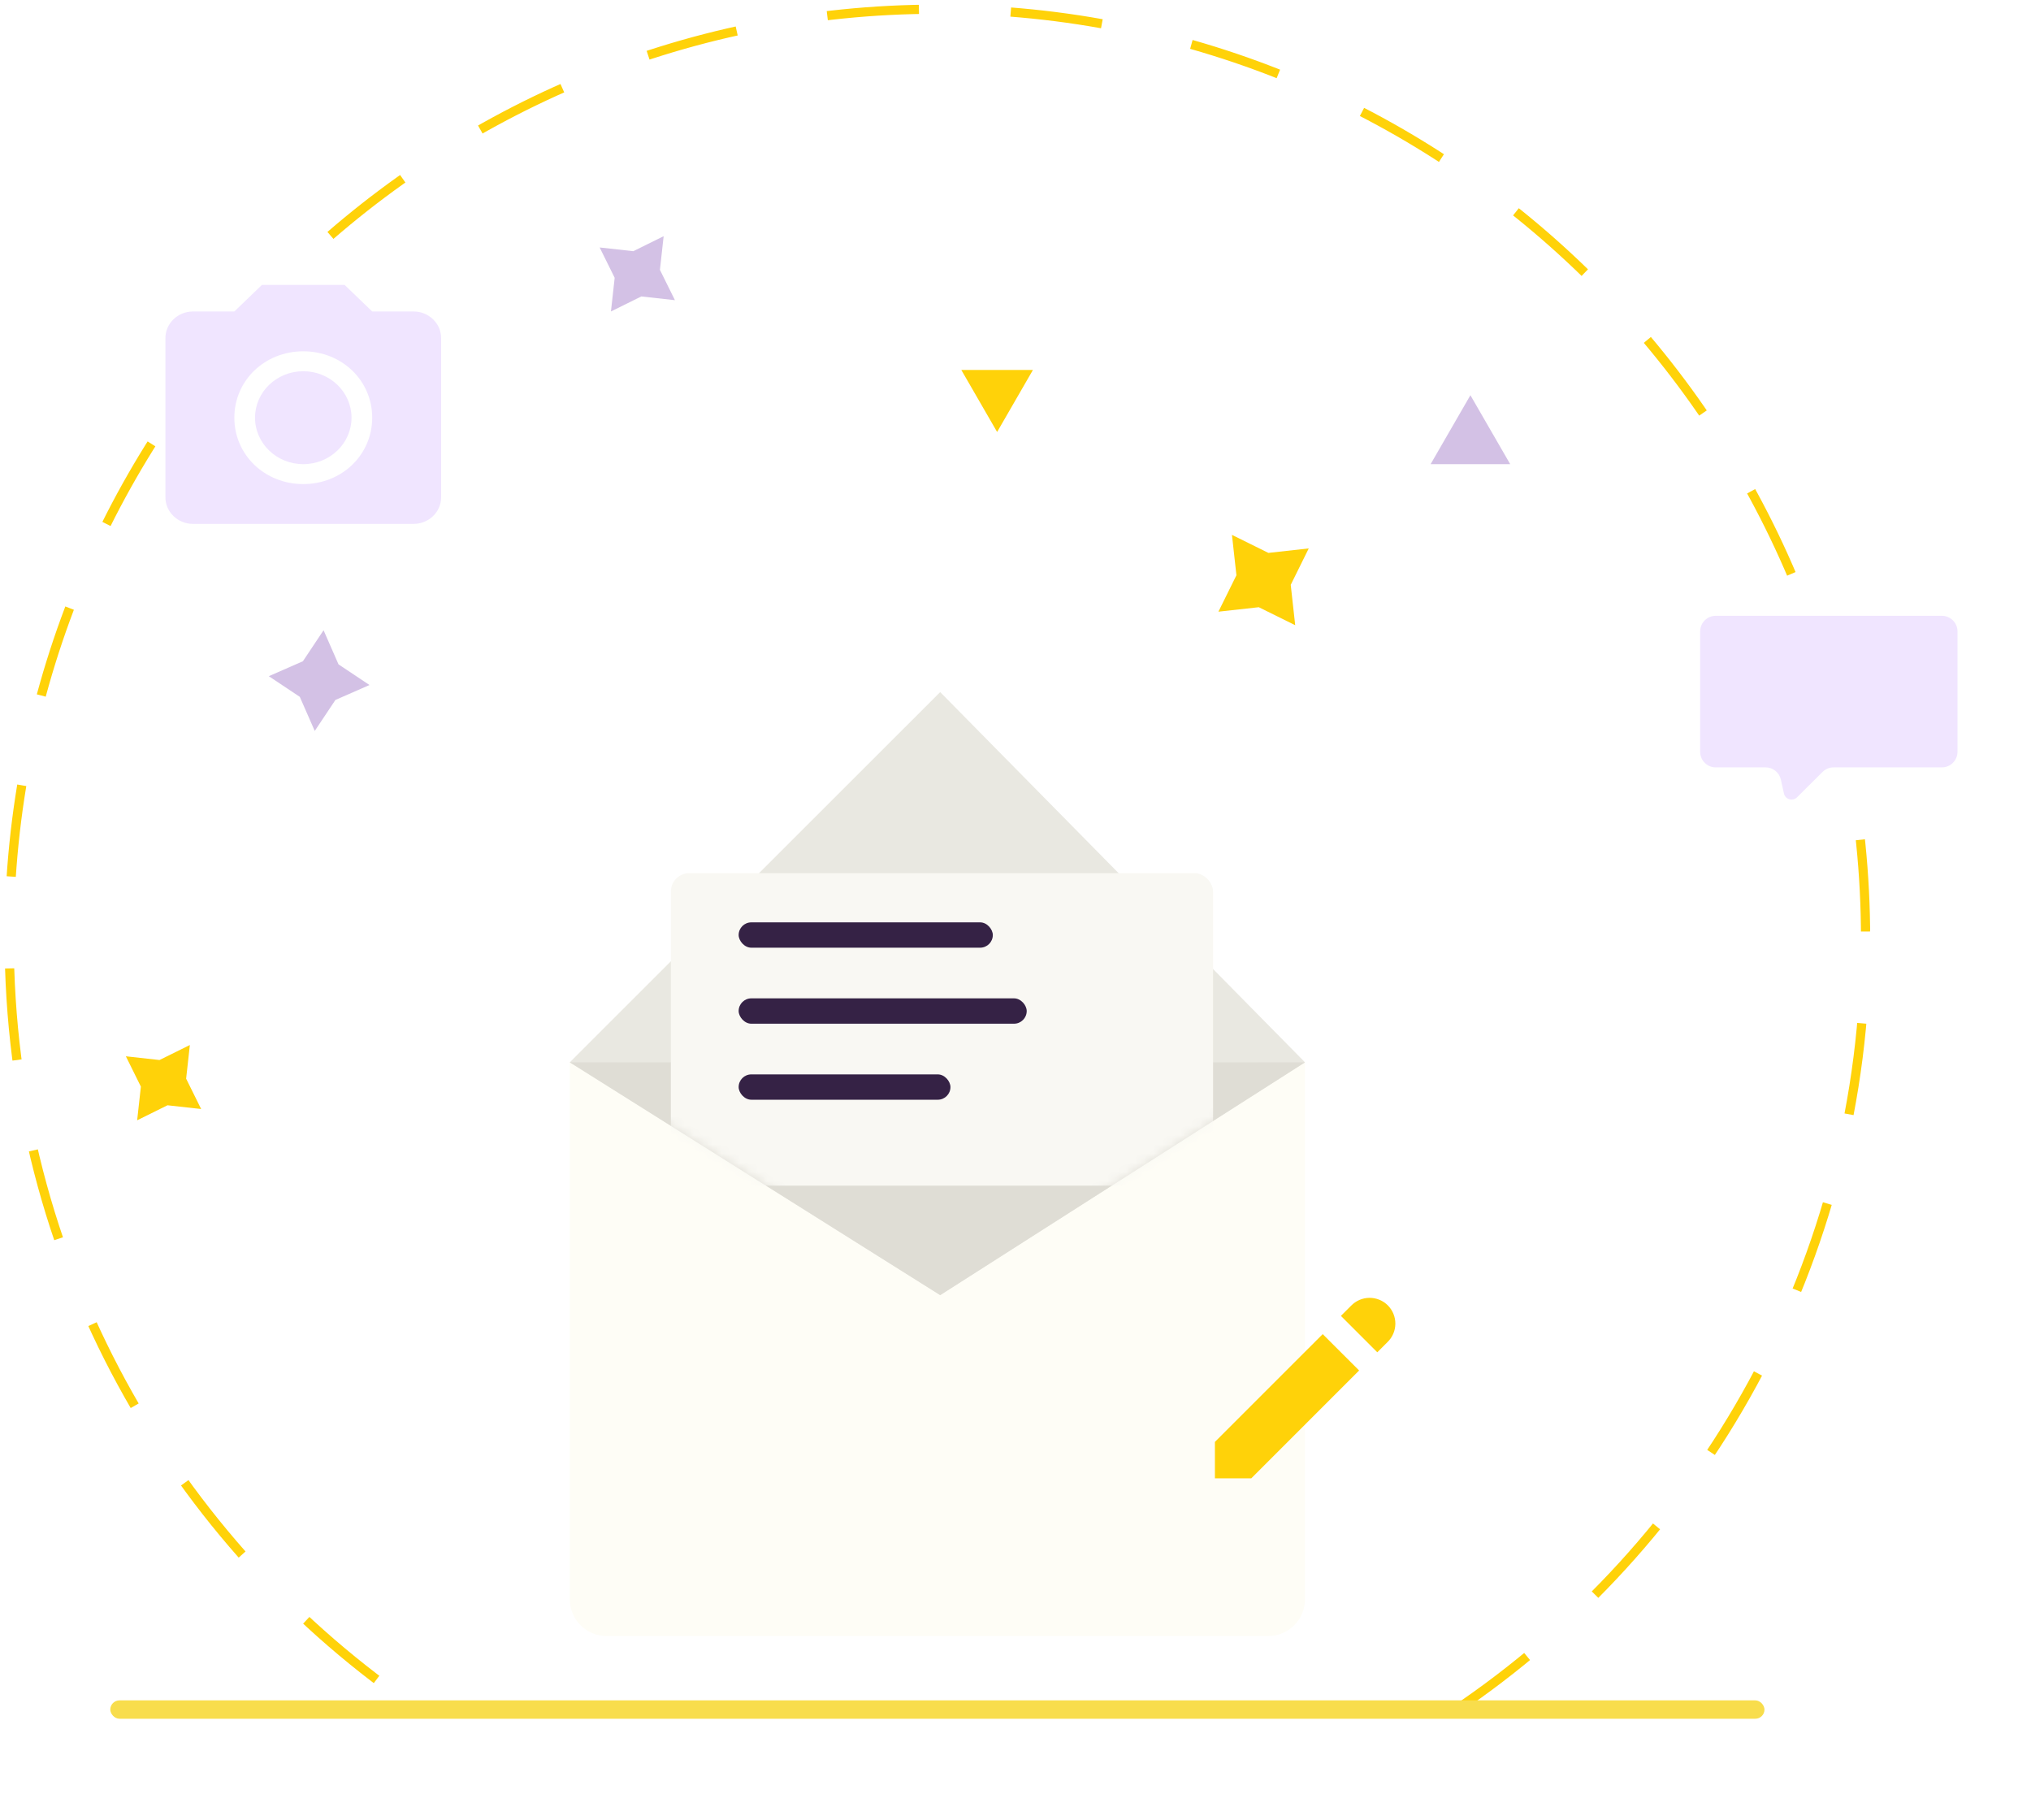 <svg width="221" height="198" viewBox="0 0 221 198" fill="none" xmlns="http://www.w3.org/2000/svg">
<path fill-rule="evenodd" clip-rule="evenodd" d="M135.585 186.203C152.72 174.72 164 155.177 164 133C164 97.654 135.346 69 100 69C64.654 69 36 97.654 36 133C36 155.136 47.238 174.647 64.32 186.139L135.585 186.203Z" fill="white" fill-opacity="0.2"/>
<path fill-rule="evenodd" clip-rule="evenodd" d="M158.157 186.203C185.199 168.057 203 137.176 203 102.132C203 46.278 157.781 1 102 1C46.219 1 1 46.278 1 102.132C1 137.111 18.735 167.942 45.692 186.102L158.157 186.203Z" stroke="#FFD209" stroke-dasharray="10"/>
<path fill-rule="evenodd" clip-rule="evenodd" d="M69.781 32.254L73.442 32.66L71.809 29.358L72.214 25.697L68.912 27.33L65.251 26.924L66.885 30.226L66.479 33.888L69.781 32.254Z" fill="#D3C1E5"/>
<path fill-rule="evenodd" clip-rule="evenodd" d="M36.496 76.156L40.207 74.529L36.835 72.282L35.208 68.57L32.961 71.943L29.249 73.57L32.622 75.817L34.249 79.528L36.496 76.156Z" fill="#D3C1E5"/>
<path fill-rule="evenodd" clip-rule="evenodd" d="M136.974 66.064L140.936 68.024L140.449 63.63L142.409 59.668L138.016 60.155L134.053 58.194L134.54 62.588L132.58 66.551L136.974 66.064Z" fill="#FFD209"/>
<path fill-rule="evenodd" clip-rule="evenodd" d="M108.5 40.25H112.397L110.449 43.625L108.5 47L106.551 43.625L104.603 40.25H108.5Z" fill="#FFD209"/>
<path fill-rule="evenodd" clip-rule="evenodd" d="M160 50.5H164.33L162.165 46.75L160 43L157.835 46.75L155.67 50.5H160Z" fill="#D3C1E5"/>
<path fill-rule="evenodd" clip-rule="evenodd" d="M18.226 120.254L21.888 120.66L20.254 117.358L20.66 113.697L17.358 115.33L13.696 114.924L15.33 118.226L14.924 121.888L18.226 120.254Z" fill="#FFD209"/>
<rect x="12" y="185" width="180" height="2" rx="1" fill="#F8DD4C"/>
<g filter="url(#filter0_d_4717_21585)">
<g filter="url(#filter1_d_4717_21585)">
<path fill-rule="evenodd" clip-rule="evenodd" d="M62 115.58L142 115.58V173.999C142 176.208 140.209 177.999 138 177.999H66C63.791 177.999 62 176.208 62 173.999V115.58Z" fill="#FEFDF6"/>
</g>
<path fill-rule="evenodd" clip-rule="evenodd" d="M102.305 75.299L142 115.58L102.305 140.909L62 115.58L102.305 75.299Z" fill="#E9E8E1"/>
<path fill-rule="evenodd" clip-rule="evenodd" d="M102.152 115.604L142 115.58L102.305 140.909L62.004 115.58L102.152 115.604Z" fill="#DFDDD5"/>
</g>
<mask id="mask0_4717_21585" style="mask-type:luminance" maskUnits="userSpaceOnUse" x="51" y="79" width="96" height="62">
<path fill-rule="evenodd" clip-rule="evenodd" d="M51 79.311L147 79.736L141.998 115.605L118.49 130.592L102.37 140.866L84.962 130.021L62 115.605L51 79.311Z" fill="white"/>
</mask>
<g mask="url(#mask0_4717_21585)">
<g filter="url(#filter2_d_4717_21585)">
<g filter="url(#filter3_d_4717_21585)">
<rect x="73" y="93" width="59" height="34" rx="2" fill="#F9F8F3"/>
</g>
<rect x="80.375" y="100.352" width="27.656" height="2.757" rx="1.378" fill="#352245"/>
<rect x="80.375" y="116.893" width="23.047" height="2.757" rx="1.378" fill="#352245"/>
<rect x="80.375" y="108.621" width="31.344" height="2.757" rx="1.378" fill="#352245"/>
</g>
</g>
<g filter="url(#filter4_d_4717_21585)">
<path fill-rule="evenodd" clip-rule="evenodd" d="M185 65.697C185 64.76 185.76 64 186.697 64L211.303 64C212.24 64 213 64.76 213 65.697V78.795C213 79.732 212.24 80.492 211.303 80.492H199.514C199.065 80.492 198.635 80.67 198.317 80.986L195.544 83.746C195.07 84.217 194.263 83.981 194.117 83.329L193.781 81.82C193.608 81.044 192.92 80.492 192.125 80.492H186.697C185.76 80.492 185 79.732 185 78.795V65.697Z" fill="#F0E5FF"/>
</g>
<g filter="url(#filter5_d_4717_21585)">
<path fill-rule="evenodd" clip-rule="evenodd" d="M28.5 28L25.5 30.889H21C19.348 30.889 18 32.187 18 33.778V51.111C18 52.702 19.348 54 21 54H45C46.652 54 48 52.702 48 51.111V33.778C48 32.187 46.652 30.889 45 30.889H40.5L37.5 28H28.5ZM33 35.222C37.201 35.222 40.5 38.399 40.5 42.444C40.5 46.49 37.201 49.667 33 49.667C28.799 49.667 25.5 46.49 25.5 42.444C25.5 38.399 28.799 35.222 33 35.222ZM27.75 42.444C27.75 39.651 30.1 37.389 33 37.389C35.9 37.389 38.25 39.651 38.25 42.444C38.25 45.237 35.9 47.5 33 47.5C30.1 47.5 27.75 45.237 27.75 42.444Z" fill="#F0E5FF"/>
</g>
<path d="M147.02 142.06C147.278 141.792 147.587 141.579 147.928 141.432C148.27 141.286 148.638 141.208 149.009 141.205C149.381 141.202 149.75 141.273 150.094 141.414C150.438 141.554 150.751 141.762 151.014 142.025C151.276 142.288 151.484 142.601 151.625 142.945C151.766 143.289 151.837 143.658 151.834 144.029C151.83 144.401 151.753 144.769 151.606 145.11C151.46 145.452 151.246 145.761 150.979 146.019L149.869 147.129L145.909 143.17L147.02 142.06ZM143.93 145.15L132.199 156.88V160.839H136.158L147.89 149.109L143.928 145.15H143.93Z" fill="#FFD209"/>
<defs>
<filter id="filter0_d_4717_21585" x="48" y="61.299" width="108" height="130.701" filterUnits="userSpaceOnUse" color-interpolation-filters="sRGB">
<feFlood flood-opacity="0" result="BackgroundImageFix"/>
<feColorMatrix in="SourceAlpha" type="matrix" values="0 0 0 0 0 0 0 0 0 0 0 0 0 0 0 0 0 0 127 0" result="hardAlpha"/>
<feOffset/>
<feGaussianBlur stdDeviation="7"/>
<feColorMatrix type="matrix" values="0 0 0 0 0 0 0 0 0 0 0 0 0 0 0 0 0 0 0.2 0"/>
<feBlend mode="normal" in2="BackgroundImageFix" result="effect1_dropShadow_4717_21585"/>
<feBlend mode="normal" in="SourceGraphic" in2="effect1_dropShadow_4717_21585" result="shape"/>
</filter>
<filter id="filter1_d_4717_21585" x="42" y="95.58" width="120" height="102.42" filterUnits="userSpaceOnUse" color-interpolation-filters="sRGB">
<feFlood flood-opacity="0" result="BackgroundImageFix"/>
<feColorMatrix in="SourceAlpha" type="matrix" values="0 0 0 0 0 0 0 0 0 0 0 0 0 0 0 0 0 0 127 0" result="hardAlpha"/>
<feOffset/>
<feGaussianBlur stdDeviation="10"/>
<feColorMatrix type="matrix" values="0 0 0 0 0 0 0 0 0 0 0 0 0 0 0 0 0 0 0.12 0"/>
<feBlend mode="normal" in2="BackgroundImageFix" result="effect1_dropShadow_4717_21585"/>
<feBlend mode="normal" in="SourceGraphic" in2="effect1_dropShadow_4717_21585" result="shape"/>
</filter>
<filter id="filter2_d_4717_21585" x="69" y="89" width="67" height="42" filterUnits="userSpaceOnUse" color-interpolation-filters="sRGB">
<feFlood flood-opacity="0" result="BackgroundImageFix"/>
<feColorMatrix in="SourceAlpha" type="matrix" values="0 0 0 0 0 0 0 0 0 0 0 0 0 0 0 0 0 0 127 0" result="hardAlpha"/>
<feOffset/>
<feGaussianBlur stdDeviation="2"/>
<feColorMatrix type="matrix" values="0 0 0 0 0 0 0 0 0 0 0 0 0 0 0 0 0 0 0.1 0"/>
<feBlend mode="normal" in2="BackgroundImageFix" result="effect1_dropShadow_4717_21585"/>
<feBlend mode="normal" in="SourceGraphic" in2="effect1_dropShadow_4717_21585" result="shape"/>
</filter>
<filter id="filter3_d_4717_21585" x="67" y="89" width="71" height="46" filterUnits="userSpaceOnUse" color-interpolation-filters="sRGB">
<feFlood flood-opacity="0" result="BackgroundImageFix"/>
<feColorMatrix in="SourceAlpha" type="matrix" values="0 0 0 0 0 0 0 0 0 0 0 0 0 0 0 0 0 0 127 0" result="hardAlpha"/>
<feOffset dy="2"/>
<feGaussianBlur stdDeviation="3"/>
<feColorMatrix type="matrix" values="0 0 0 0 0 0 0 0 0 0 0 0 0 0 0 0 0 0 0.1 0"/>
<feBlend mode="normal" in2="BackgroundImageFix" result="effect1_dropShadow_4717_21585"/>
<feBlend mode="normal" in="SourceGraphic" in2="effect1_dropShadow_4717_21585" result="shape"/>
</filter>
<filter id="filter4_d_4717_21585" x="177" y="59" width="44" height="35.994" filterUnits="userSpaceOnUse" color-interpolation-filters="sRGB">
<feFlood flood-opacity="0" result="BackgroundImageFix"/>
<feColorMatrix in="SourceAlpha" type="matrix" values="0 0 0 0 0 0 0 0 0 0 0 0 0 0 0 0 0 0 127 0" result="hardAlpha"/>
<feOffset dy="3"/>
<feGaussianBlur stdDeviation="4"/>
<feColorMatrix type="matrix" values="0 0 0 0 0 0 0 0 0 0 0 0 0 0 0 0 0 0 0.16 0"/>
<feBlend mode="normal" in2="BackgroundImageFix" result="effect1_dropShadow_4717_21585"/>
<feBlend mode="normal" in="SourceGraphic" in2="effect1_dropShadow_4717_21585" result="shape"/>
</filter>
<filter id="filter5_d_4717_21585" x="10" y="23" width="46" height="42" filterUnits="userSpaceOnUse" color-interpolation-filters="sRGB">
<feFlood flood-opacity="0" result="BackgroundImageFix"/>
<feColorMatrix in="SourceAlpha" type="matrix" values="0 0 0 0 0 0 0 0 0 0 0 0 0 0 0 0 0 0 127 0" result="hardAlpha"/>
<feOffset dy="3"/>
<feGaussianBlur stdDeviation="4"/>
<feColorMatrix type="matrix" values="0 0 0 0 0 0 0 0 0 0 0 0 0 0 0 0 0 0 0.16 0"/>
<feBlend mode="normal" in2="BackgroundImageFix" result="effect1_dropShadow_4717_21585"/>
<feBlend mode="normal" in="SourceGraphic" in2="effect1_dropShadow_4717_21585" result="shape"/>
</filter>
</defs>
</svg>
